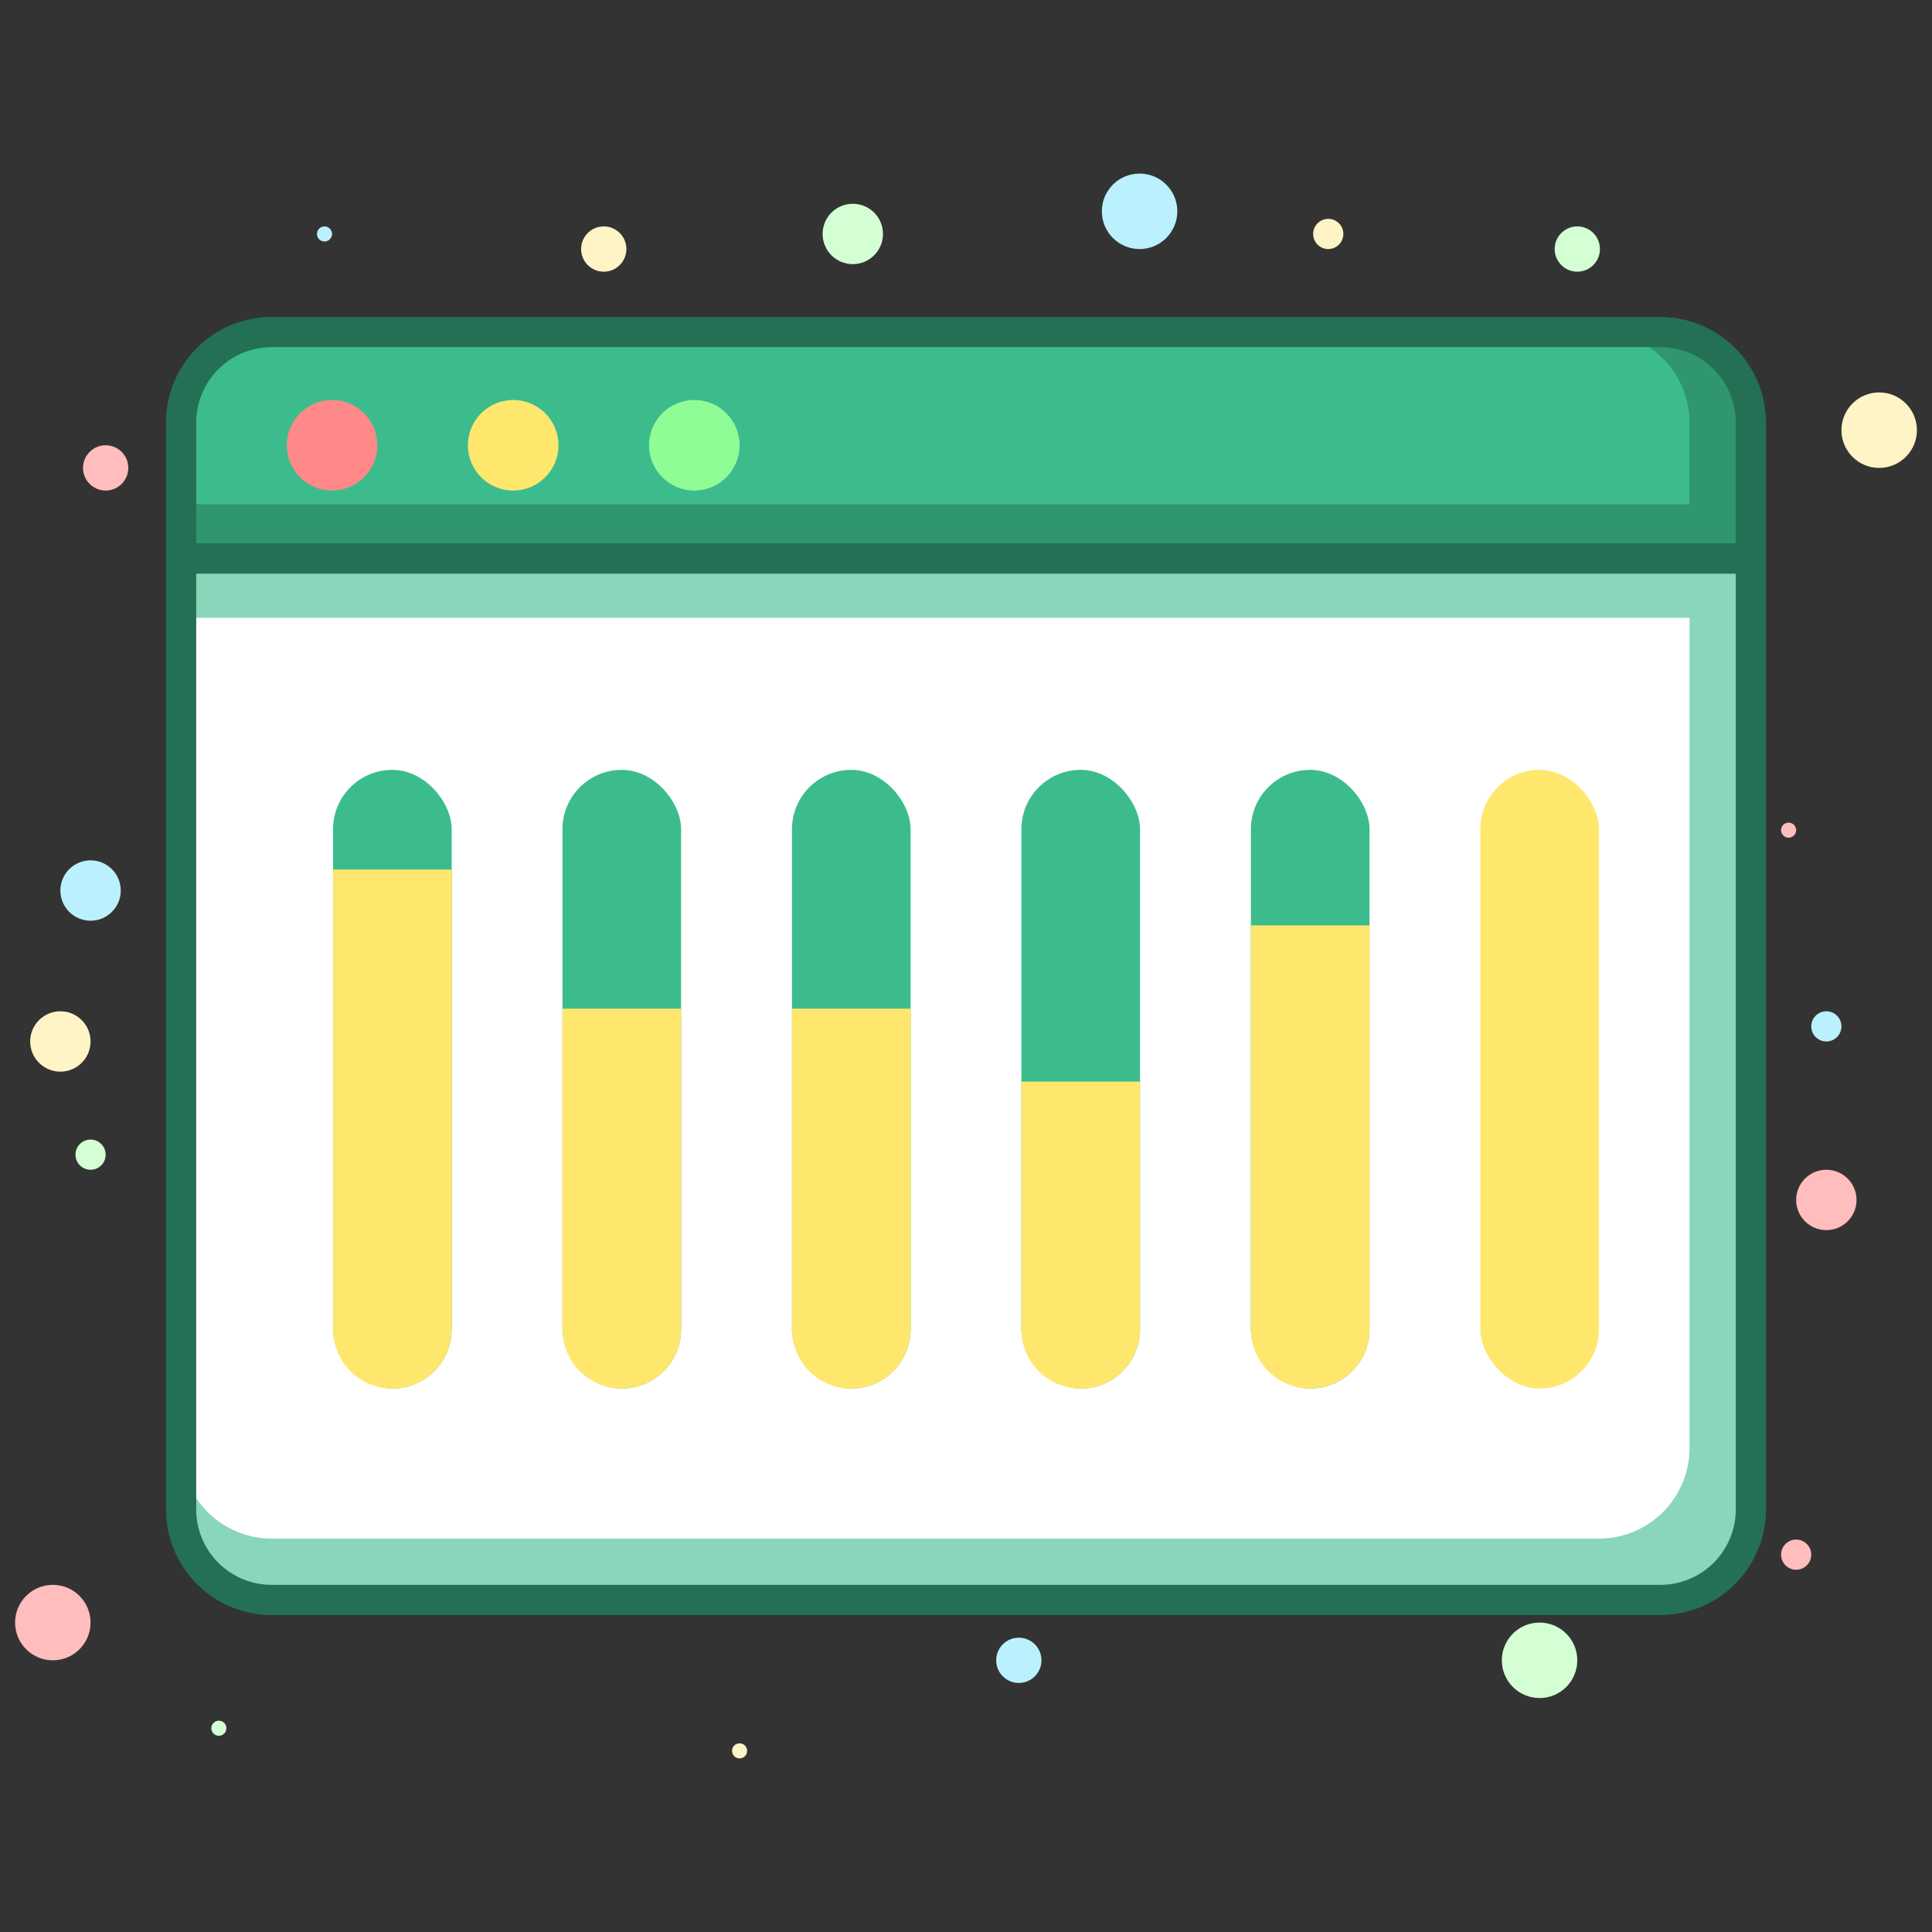<svg xmlns="http://www.w3.org/2000/svg" viewBox="0 0 256 256"><rect x="0" y="0" width="256" height="256" fill="#333333" stroke="none"/><defs><style>.cls-1{fill:#8ad6ba;}.cls-2{fill:#fff;}.cls-3{fill:#247054;}.cls-4{fill:#309670;}.cls-5{fill:#3cbc8d;}.cls-6{fill:#f88;}.cls-7{fill:#ffe76e;}.cls-8{fill:#90fc95;}.cls-9{fill:#d4ffd4;}.cls-10{fill:#ffbdbd;}.cls-11{fill:#bbf1ff;}.cls-12{fill:#fff4c5;}</style></defs><title>business economic finance interprise company browser</title><g id="Layer_2" data-name="Layer 2"><path class="cls-1" d="M232,74V200a12,12,0,0,1-12,12H36a12,12,0,0,1-12-12V74Z"/><path class="cls-2" d="M223.87,81.87v110a12,12,0,0,1-12,12H36a12,12,0,0,1-12-12v-110Z"/><path class="cls-3" d="M220,214H36a14,14,0,0,1-14-14V74a2,2,0,0,1,2-2H232a2,2,0,0,1,2,2V200A14,14,0,0,1,220,214ZM26,76V200a10,10,0,0,0,10,10H220a10,10,0,0,0,10-10V76Z"/><path class="cls-4" d="M232,56V74H24V56A12,12,0,0,1,36,44H220A12,12,0,0,1,232,56Z"/><path class="cls-5" d="M223.87,66.81V56a12,12,0,0,0-12-12H36A12,12,0,0,0,24,56V66.81Z"/><path class="cls-3" d="M232,76H24a2,2,0,0,1-2-2V56A14,14,0,0,1,36,42H220a14,14,0,0,1,14,14V74A2,2,0,0,1,232,76ZM26,72H230V56a10,10,0,0,0-10-10H36A10,10,0,0,0,26,56Z"/><circle class="cls-6" cx="44" cy="59" r="6"/><circle class="cls-7" cx="68" cy="59" r="6"/><circle class="cls-8" cx="92" cy="59" r="6"/><rect class="cls-5" x="44.13" y="102.01" width="15.72" height="81.98" rx="7.86" ry="7.86"/><rect class="cls-5" x="74.53" y="102.01" width="15.72" height="81.98" rx="7.86" ry="7.86"/><rect class="cls-5" x="104.94" y="102.01" width="15.72" height="81.98" rx="7.86" ry="7.86"/><rect class="cls-5" x="135.34" y="102.01" width="15.72" height="81.98" rx="7.86" ry="7.86"/><rect class="cls-5" x="165.75" y="102.01" width="15.72" height="81.98" rx="7.86" ry="7.86"/><path class="cls-7" d="M44.13,115.22H59.85a0,0,0,0,1,0,0v60.91A7.86,7.86,0,0,1,52,184h0a7.86,7.86,0,0,1-7.86-7.86V115.22A0,0,0,0,1,44.13,115.22Z"/><path class="cls-7" d="M74.53,133.65H90.25a0,0,0,0,1,0,0v42.48A7.86,7.86,0,0,1,82.39,184h0a7.86,7.86,0,0,1-7.86-7.86V133.65A0,0,0,0,1,74.53,133.65Z"/><path class="cls-7" d="M104.94,133.65h15.72a0,0,0,0,1,0,0v42.48A7.86,7.86,0,0,1,112.8,184h0a7.86,7.86,0,0,1-7.86-7.86V133.65A0,0,0,0,1,104.94,133.65Z"/><path class="cls-7" d="M135.34,143.32h15.72a0,0,0,0,1,0,0v32.81A7.86,7.86,0,0,1,143.2,184h0a7.86,7.86,0,0,1-7.86-7.86V143.32A0,0,0,0,1,135.34,143.32Z"/><path class="cls-7" d="M165.75,122.62h15.72a0,0,0,0,1,0,0v53.51a7.86,7.86,0,0,1-7.86,7.86h0a7.86,7.86,0,0,1-7.86-7.86V122.62A0,0,0,0,1,165.75,122.62Z"/><rect class="cls-7" x="196.15" y="102.01" width="15.72" height="81.98" rx="7.86" ry="7.86"/><circle class="cls-9" cx="204" cy="220" r="5"/><circle class="cls-9" cx="113" cy="31" r="4"/><circle class="cls-9" cx="209" cy="33" r="3"/><circle class="cls-9" cx="12" cy="153" r="2"/><circle class="cls-9" cx="29" cy="229" r="1"/><circle class="cls-10" cx="7" cy="215" r="5"/><circle class="cls-10" cx="242" cy="159" r="4"/><circle class="cls-10" cx="14" cy="62" r="3"/><circle class="cls-10" cx="238" cy="206" r="2"/><circle class="cls-10" cx="237" cy="110" r="1"/><circle class="cls-11" cx="151" cy="28" r="5"/><circle class="cls-11" cx="12" cy="118" r="4"/><circle class="cls-11" cx="135" cy="220" r="3"/><circle class="cls-11" cx="242" cy="136" r="2"/><circle class="cls-11" cx="43" cy="31" r="1"/><circle class="cls-12" cx="249" cy="57" r="5"/><circle class="cls-12" cx="8" cy="138" r="4"/><circle class="cls-12" cx="80" cy="33" r="3"/><circle class="cls-12" cx="176" cy="31" r="2"/><circle class="cls-12" cx="98" cy="232" r="1"/></g></svg>
